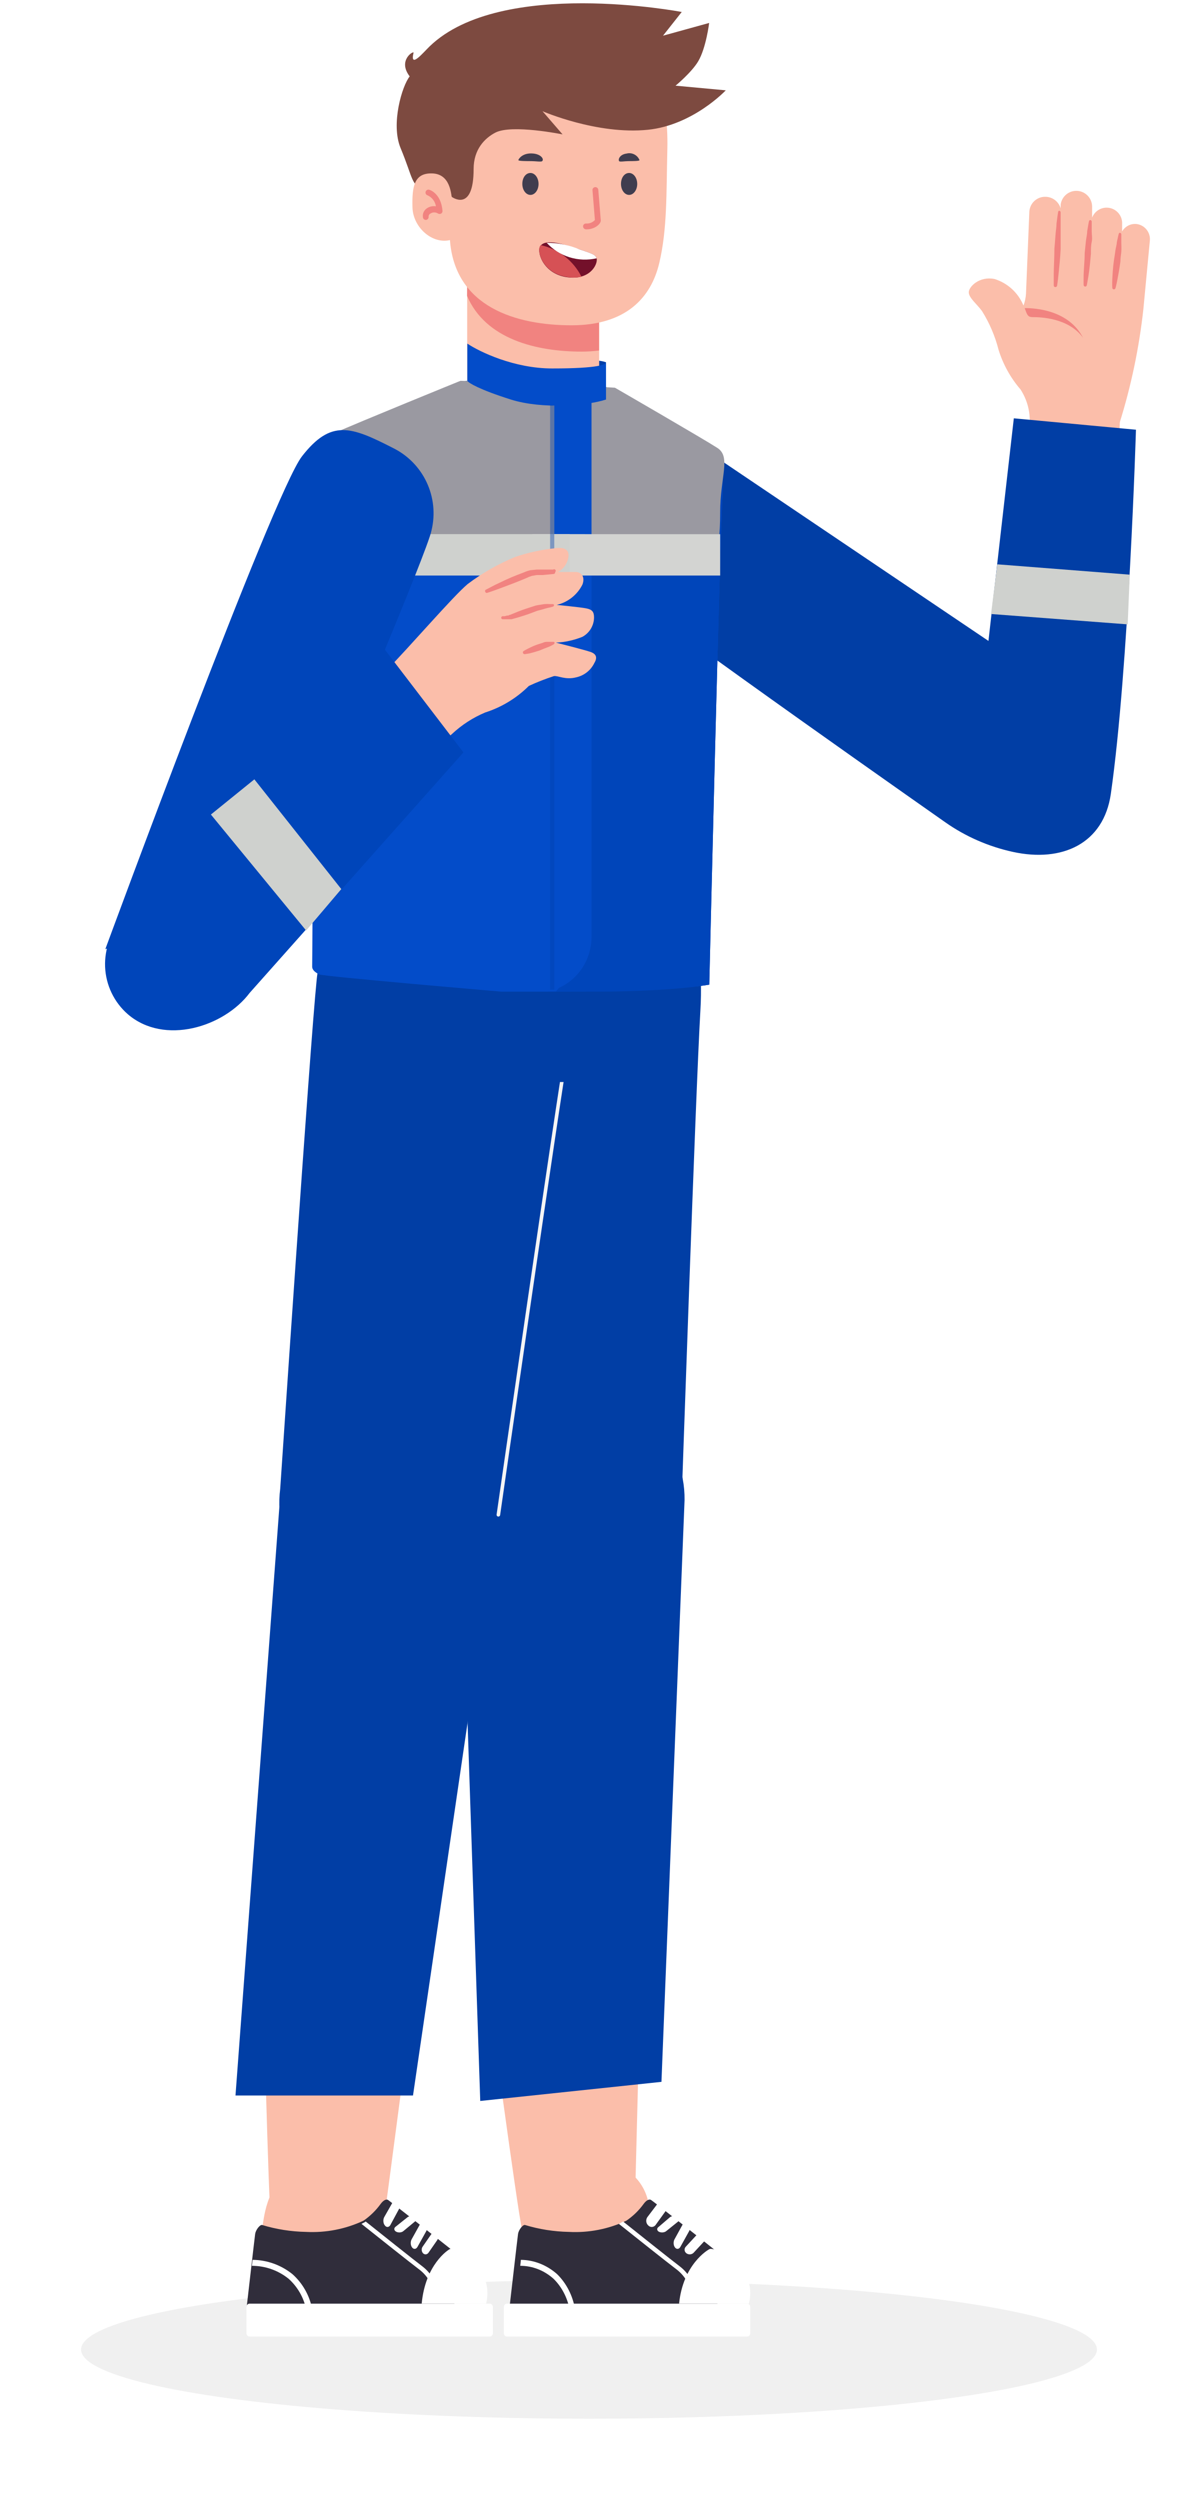 <svg width="247" height="524" viewBox="0 0 247 524" fill="none" xmlns="http://www.w3.org/2000/svg">
<path d="M123.596 75.498C124.29 75.498 125.766 75.498 127.068 75.932C127.068 76.974 124.753 77.813 123.596 78.103C123.306 77.234 122.901 75.498 123.596 75.498Z" fill="#013FA9"/>
<path d="M125.633 55.314H97.956V87.864H125.633V55.314Z" fill="#FBBEAA"/>
<path d="M98.025 55.314H125.61V73.474C124.405 73.624 123.192 73.7 121.978 73.704C112.461 73.704 101.818 71.106 97.933 62.026L98.025 55.314Z" fill="#F18380"/>
<path d="M139.931 31.154C139.702 40.556 139.931 47.981 138.23 55.153C136.529 62.325 131.334 68.187 119.84 68.187C108.346 68.187 95.243 64.44 94.324 50.073C92.439 48.027 89.382 40.74 89.267 32.579C89.152 24.419 89.796 7.155 108.392 4.511C126.989 1.868 140.437 8.695 139.931 31.154Z" fill="#FBBEAA"/>
<path d="M130.208 38.556C130.208 39.821 130.966 40.855 131.909 40.855C132.851 40.855 133.61 39.821 133.61 38.556C133.61 37.292 132.851 36.258 131.909 36.258C130.966 36.258 130.208 37.2 130.208 38.556Z" fill="#403D4F"/>
<path d="M109.519 38.556C109.519 39.821 110.278 40.855 111.22 40.855C112.163 40.855 112.921 39.821 112.921 38.556C112.921 37.292 112.163 36.258 111.22 36.258C110.278 36.258 109.519 37.2 109.519 38.556Z" fill="#403D4F"/>
<path d="M113.68 33.774C113.519 33.981 112.3 33.774 111.381 33.774C110.461 33.774 108.691 33.774 108.691 33.568C108.691 33.361 109.565 31.935 111.864 32.188C113.519 32.372 114.116 33.407 113.68 33.774Z" fill="#403D4F"/>
<path d="M129.816 33.774C129.954 33.981 130.989 33.774 131.793 33.774C132.598 33.774 134.092 33.774 134.092 33.568C133.886 33.047 133.496 32.619 132.997 32.365C132.497 32.111 131.922 32.048 131.38 32.188C129.954 32.372 129.564 33.407 129.816 33.774Z" fill="#403D4F"/>
<path d="M123.035 48.073C124.644 48.073 125.931 47.016 125.977 46.257L125.449 39.774C125.431 39.614 125.352 39.466 125.227 39.363C125.103 39.26 124.943 39.21 124.782 39.223C124.704 39.228 124.627 39.25 124.557 39.285C124.486 39.321 124.424 39.37 124.372 39.43C124.321 39.49 124.282 39.559 124.258 39.634C124.233 39.709 124.224 39.788 124.23 39.866L124.736 46.119C124.504 46.371 124.218 46.568 123.9 46.695C123.582 46.822 123.239 46.877 122.897 46.855C122.817 46.848 122.736 46.858 122.66 46.884C122.583 46.91 122.513 46.951 122.453 47.005C122.393 47.058 122.344 47.124 122.31 47.197C122.275 47.27 122.256 47.349 122.253 47.429C122.253 47.592 122.314 47.749 122.425 47.869C122.536 47.988 122.688 48.061 122.851 48.073H123.035Z" fill="#F18380"/>
<path d="M99.307 35.429C99.307 44.705 94.71 41.257 94.71 41.257C93.56 37.809 91.558 39.292 88.926 39.292C86.293 39.292 86.632 37.375 83.999 31.053C81.894 25.996 84.321 17.96 85.901 16.015C83.283 12.585 86.833 10.542 86.71 11.062C85.901 14.489 88.707 11.044 90.112 9.693C105.122 -4.739 142.947 2.511 142.947 2.511L139.018 7.483L148.693 4.81C148.693 4.81 148.062 10.046 146.395 12.856C145.006 15.196 141.65 17.96 141.65 17.96L152.179 18.933C152.179 18.933 145.335 26.227 135.859 27.199C125.188 28.294 113.749 23.309 113.749 23.309L117.96 28.172C117.96 28.172 107.316 26.001 103.868 27.798C101.662 28.947 99.307 31.283 99.307 35.429Z" fill="#7D4A40"/>
<path d="M94.829 42.924C94.715 40.303 94.301 36.441 90.577 36.349C86.853 36.258 86.37 39.062 86.485 43.476C86.6 47.889 91.082 51.636 95.013 50.119L94.829 42.924Z" fill="#FBBEAA"/>
<path d="M89.358 46.096C89.519 46.068 89.663 45.977 89.757 45.844C89.852 45.71 89.89 45.545 89.864 45.383C89.864 45.254 89.901 45.126 89.97 45.017C90.039 44.907 90.138 44.819 90.254 44.763C90.489 44.605 90.765 44.522 91.047 44.522C91.33 44.522 91.606 44.605 91.841 44.763C91.943 44.819 92.057 44.849 92.174 44.849C92.29 44.849 92.405 44.819 92.507 44.763C92.601 44.701 92.676 44.615 92.725 44.513C92.773 44.412 92.793 44.3 92.783 44.188C92.461 40.487 90.094 39.797 90.002 39.774C89.923 39.75 89.841 39.742 89.759 39.751C89.677 39.761 89.598 39.786 89.527 39.827C89.456 39.868 89.394 39.924 89.345 39.99C89.296 40.056 89.261 40.131 89.243 40.211C89.201 40.363 89.22 40.526 89.298 40.664C89.375 40.802 89.504 40.904 89.657 40.947C90.116 41.154 90.516 41.474 90.821 41.875C91.126 42.276 91.326 42.747 91.404 43.245C90.774 43.143 90.128 43.273 89.588 43.613C89.273 43.798 89.019 44.07 88.855 44.396C88.692 44.723 88.627 45.09 88.668 45.452C88.664 45.542 88.68 45.631 88.714 45.714C88.748 45.797 88.799 45.872 88.865 45.933C88.93 45.994 89.008 46.04 89.094 46.068C89.179 46.096 89.269 46.106 89.358 46.096Z" fill="#F18380"/>
<path d="M121.45 56.349C119.23 56.263 117.1 55.456 115.381 54.05" stroke="#73102A" stroke-width="0.5" stroke-miterlimit="10" stroke-linecap="round"/>
<path d="M121.527 52.28C118.309 51.223 114.631 49.981 113.367 51.476C112.378 52.487 113.711 57.246 118.654 58.073C123.596 58.901 125.366 55.499 125.113 54.188C124.952 53.384 124.056 53.131 121.527 52.28Z" fill="#73102A"/>
<path d="M113.482 51.407H113.367C112.378 52.419 113.711 57.177 118.654 58.005C119.728 58.254 120.844 58.254 121.918 58.005C121.086 56.351 119.897 54.901 118.439 53.761C116.98 52.62 115.287 51.816 113.482 51.407Z" fill="#D65155"/>
<path d="M114.631 50.901C115.934 52.316 117.587 53.362 119.424 53.931C121.261 54.5 123.216 54.573 125.091 54.142C124.907 53.361 123.987 53.108 121.528 52.28C119.345 51.363 116.999 50.894 114.631 50.901Z" fill="white"/>
<g opacity="0.3" filter="url(#filter0_f_110_11)">
<ellipse cx="106.5" cy="14.5" rx="106.5" ry="14.5" transform="matrix(1 0 0 -1 17 506.995)" fill="#CBCBCB"/>
</g>
<path d="M134.352 412.833C134.352 412.833 133.227 460.322 132.946 467.426C132.665 474.529 128.142 476.462 120.853 477.091C113.565 477.72 110.495 471.967 109.464 467.402C108.433 462.837 102.199 416.28 102.199 416.28L134.352 412.833Z" fill="#FBBEAA"/>
<path d="M87.271 413.981C87.271 413.981 81.073 461.605 80.048 468.695C79.023 475.784 74.34 477.292 67.047 477.127C59.755 476.962 57.355 470.862 56.819 466.175C56.283 461.488 55.118 413.981 55.118 413.981H87.271Z" fill="#FBBEAA"/>
<path d="M68.271 453.051C70.918 452.864 73.542 453.643 75.646 455.241C77.75 456.839 79.186 459.145 79.683 461.72L91.865 474.055V481.732H52.822C52.822 481.732 54.782 467.899 55.342 464.786C55.902 461.674 57.792 453.051 68.271 453.051Z" fill="#FBBEAA"/>
<path d="M79.832 461.948C80.283 461.335 80.923 460.863 81.374 461.146C81.825 461.429 93.805 470.855 94.374 471.327C94.724 471.654 94.99 472.061 95.147 472.512C95.304 472.964 95.348 473.447 95.275 473.919V484.028H51.673C51.673 484.028 53.381 469.088 53.5 468.263C53.619 467.438 54.449 466.354 54.923 466.378C57.916 467.289 61.022 467.78 64.151 467.839C68.311 468.058 72.46 467.248 76.226 465.482C77.623 464.518 78.842 463.322 79.832 461.948Z" fill="#302D3B"/>
<path d="M88.059 475.836C85.995 474.277 78.571 468.372 75.788 466.152L76.437 465.821C76.525 465.783 76.604 465.726 76.669 465.655C79.638 468.018 86.621 473.592 88.616 475.104C90.303 476.419 91.458 478.318 91.864 480.442L90.959 480.584C90.577 478.701 89.549 477.018 88.059 475.836Z" fill="white"/>
<path d="M52.963 473.694C56.004 473.725 58.947 474.782 61.321 476.697C63.467 478.612 64.92 481.191 65.453 484.028H64.185C63.667 481.57 62.384 479.341 60.523 477.667C58.338 475.904 55.621 474.945 52.822 474.947L52.963 473.694Z" fill="white"/>
<path d="M102.71 482.88H52.311C51.959 482.88 51.673 483.199 51.673 483.593V489.057C51.673 489.451 51.959 489.77 52.311 489.77H102.71C103.062 489.77 103.347 489.451 103.347 489.057V483.593C103.347 483.199 103.062 482.88 102.71 482.88Z" fill="white"/>
<path d="M94.355 471.425C94.778 471.254 96.845 471.829 99.535 474.363C100.655 475.472 101.461 476.836 101.878 478.326C102.294 479.817 102.306 481.384 101.914 482.88H88.419C89.175 474.704 93.933 471.595 94.355 471.425Z" fill="white"/>
<path d="M88.605 470.951C88.468 471.152 88.403 471.408 88.423 471.666C88.444 471.923 88.549 472.16 88.715 472.326C88.796 472.406 88.891 472.467 88.992 472.503C89.093 472.54 89.199 472.553 89.305 472.541C89.41 472.529 89.513 472.492 89.606 472.433C89.699 472.373 89.782 472.292 89.849 472.195L91.679 469.555C91.816 469.355 91.881 469.099 91.861 468.841C91.84 468.584 91.735 468.347 91.569 468.181C91.488 468.098 91.394 468.035 91.293 467.996C91.191 467.958 91.084 467.944 90.978 467.956C90.872 467.969 90.769 468.007 90.676 468.068C90.582 468.129 90.5 468.212 90.435 468.312L88.605 470.951Z" fill="white"/>
<path d="M86.309 469.397C86.171 469.647 86.106 469.967 86.126 470.288C86.147 470.609 86.252 470.905 86.419 471.112C86.499 471.215 86.594 471.294 86.695 471.342C86.797 471.39 86.904 471.407 87.01 471.392C87.117 471.376 87.22 471.329 87.314 471.253C87.407 471.177 87.489 471.073 87.555 470.948L89.388 467.655C89.522 467.403 89.584 467.085 89.564 466.766C89.543 466.447 89.441 466.152 89.278 465.941C89.198 465.837 89.104 465.759 89.002 465.711C88.9 465.663 88.793 465.646 88.687 465.661C88.58 465.676 88.477 465.723 88.384 465.8C88.29 465.876 88.208 465.979 88.142 466.104L86.309 469.397Z" fill="white"/>
<path d="M82.929 466.768C82.748 466.914 82.659 467.103 82.681 467.294C82.704 467.485 82.836 467.661 83.048 467.786C83.268 467.909 83.55 467.967 83.832 467.949C84.115 467.93 84.376 467.836 84.558 467.687L86.953 465.701C87.054 465.634 87.134 465.554 87.188 465.465C87.243 465.376 87.271 465.281 87.271 465.184C87.271 465.088 87.243 464.993 87.188 464.904C87.134 464.815 87.054 464.735 86.953 464.667C86.731 464.548 86.451 464.492 86.17 464.511C85.889 464.529 85.629 464.62 85.444 464.766L82.929 466.768Z" fill="white"/>
<path d="M80.565 464.737C80.498 464.86 80.447 465.002 80.416 465.155C80.386 465.307 80.375 465.468 80.385 465.627C80.395 465.786 80.426 465.94 80.475 466.081C80.525 466.222 80.592 466.347 80.674 466.449C80.827 466.676 81.033 466.804 81.247 466.804C81.462 466.804 81.668 466.676 81.821 466.449L83.641 463.08C83.778 462.826 83.843 462.502 83.823 462.176C83.802 461.85 83.698 461.55 83.532 461.34C83.451 461.238 83.357 461.162 83.257 461.115C83.156 461.069 83.05 461.052 82.945 461.068C82.84 461.083 82.739 461.13 82.646 461.205C82.553 461.28 82.47 461.382 82.403 461.506L80.565 464.737Z" fill="white"/>
<path d="M124.547 453.051C127.196 452.864 129.822 453.643 131.927 455.241C134.032 456.839 135.469 459.145 135.966 461.72L148.132 474.055V481.732H109.089C109.089 481.732 111.027 467.899 111.611 464.786C112.195 461.674 114.063 453.051 124.547 453.051Z" fill="#FBBEAA"/>
<path d="M134.973 461.948C135.424 461.335 136.041 460.863 136.516 461.146C136.991 461.429 148.956 470.855 149.502 471.327C150.049 471.798 150.428 472.387 150.428 473.919V484.028H106.792C106.792 484.028 108.502 469.088 108.621 468.263C108.739 467.438 109.57 466.354 110.045 466.378C113.04 467.289 116.148 467.78 119.28 467.839C123.435 468.062 127.581 467.252 131.341 465.482C132.749 464.523 133.978 463.326 134.973 461.948Z" fill="#302D3B"/>
<path d="M142.031 475.836C139.966 474.277 132.543 468.372 129.759 466.152L130.385 465.821C130.48 465.783 130.566 465.727 130.64 465.655C133.61 468.018 140.592 473.592 142.587 475.104C144.274 476.419 145.429 478.318 145.835 480.442L144.93 480.584C144.536 478.705 143.511 477.026 142.031 475.836Z" fill="white"/>
<path d="M109.217 473.694C111.982 473.725 114.657 474.782 116.815 476.697C118.766 478.612 120.088 481.191 120.572 484.028H119.419C118.942 481.567 117.768 479.338 116.068 477.667C114.092 475.901 111.628 474.94 109.089 474.947L109.217 473.694Z" fill="white"/>
<path d="M156.681 482.88H106.281C105.929 482.88 105.644 483.199 105.644 483.593V489.057C105.644 489.451 105.929 489.77 106.281 489.77H156.681C157.033 489.77 157.318 489.451 157.318 489.057V483.593C157.318 483.199 157.033 482.88 156.681 482.88Z" fill="white"/>
<path d="M148.82 471.425C149.278 471.254 151.518 471.829 154.432 474.363C155.645 475.472 156.519 476.836 156.97 478.326C157.421 479.817 157.434 481.384 157.009 482.88H142.39C143.209 474.704 148.363 471.595 148.82 471.425Z" fill="white"/>
<path d="M143.786 470.951C143.603 471.152 143.516 471.408 143.543 471.666C143.571 471.923 143.711 472.16 143.933 472.326C144.042 472.406 144.168 472.467 144.303 472.503C144.438 472.54 144.58 472.553 144.721 472.541C144.862 472.529 144.998 472.492 145.123 472.433C145.248 472.373 145.359 472.292 145.448 472.195L147.893 469.555C148.07 469.353 148.154 469.098 148.126 468.842C148.099 468.586 147.963 468.35 147.746 468.181C147.638 468.098 147.513 468.035 147.377 467.996C147.242 467.958 147.099 467.944 146.957 467.956C146.815 467.969 146.678 468.007 146.553 468.068C146.428 468.129 146.318 468.212 146.231 468.312L143.786 470.951Z" fill="white"/>
<path d="M141.428 469.394C141.291 469.644 141.225 469.965 141.246 470.286C141.266 470.608 141.372 470.904 141.538 471.111C141.619 471.215 141.713 471.294 141.815 471.342C141.917 471.39 142.024 471.407 142.13 471.392C142.236 471.376 142.34 471.329 142.433 471.253C142.527 471.176 142.609 471.073 142.675 470.948L144.508 467.649C144.641 467.397 144.704 467.078 144.683 466.758C144.663 466.439 144.561 466.143 144.398 465.932C144.23 465.728 144.014 465.63 143.798 465.661C143.582 465.692 143.382 465.848 143.243 466.096L141.428 469.394Z" fill="white"/>
<path d="M138.122 466.77C138.019 466.836 137.938 466.914 137.882 467.002C137.826 467.089 137.797 467.183 137.797 467.278C137.797 467.373 137.826 467.467 137.882 467.554C137.938 467.641 138.019 467.72 138.122 467.786C138.348 467.909 138.638 467.967 138.929 467.949C139.22 467.93 139.488 467.836 139.675 467.687L142.14 465.705C142.325 465.554 142.413 465.361 142.385 465.168C142.357 464.975 142.216 464.797 141.992 464.672C141.882 464.612 141.755 464.566 141.619 464.539C141.482 464.511 141.339 464.501 141.197 464.511C141.055 464.52 140.918 464.547 140.792 464.592C140.666 464.637 140.554 464.697 140.464 464.77L138.122 466.77Z" fill="white"/>
<path d="M135.744 464.737C135.655 464.86 135.588 465.002 135.547 465.155C135.506 465.307 135.491 465.468 135.505 465.627C135.518 465.786 135.56 465.94 135.626 466.081C135.692 466.222 135.781 466.347 135.89 466.449C136.094 466.676 136.369 466.804 136.655 466.804C136.941 466.804 137.215 466.676 137.419 466.449L139.847 463.08C140.029 462.826 140.116 462.502 140.088 462.176C140.061 461.85 139.922 461.55 139.701 461.34C139.593 461.238 139.468 461.162 139.334 461.115C139.199 461.069 139.058 461.052 138.918 461.068C138.779 461.083 138.643 461.13 138.519 461.205C138.395 461.28 138.285 461.382 138.196 461.506L135.744 464.737Z" fill="white"/>
<path d="M58.755 312.062C58.365 315.094 58.57 318.174 59.358 321.125C60.145 324.076 61.5 326.839 63.343 329.254C65.186 331.668 67.481 333.687 70.096 335.193C72.711 336.699 75.593 337.662 78.576 338.027C81.558 338.392 84.583 338.152 87.474 337.319C90.364 336.487 93.064 335.079 95.417 333.178C97.77 331.277 99.729 328.92 101.182 326.243C102.634 323.566 103.55 320.622 103.877 317.583C103.877 317.583 115.707 233.008 118.513 215.922C121.318 198.835 118.349 184.533 99.552 180.464C80.054 176.252 67.873 190.792 66.4 205.356C64.927 219.92 58.755 312.062 58.755 312.062Z" fill="#013EA5"/>
<path d="M96.743 313.688C96.668 319.807 99.028 325.704 103.306 330.084C107.584 334.464 113.428 336.967 119.553 337.043C125.679 337.118 131.583 334.76 135.968 330.487C140.352 326.214 142.858 320.376 142.934 314.258C142.934 314.258 145.856 229.1 146.854 211.846C147.852 194.591 143.338 180.754 123.901 178.761C103.752 176.696 93.013 192.431 93.013 207.051C93.013 221.672 96.743 313.688 96.743 313.688Z" fill="#013EA5"/>
<path d="M96.457 313.875C96.496 310.849 97.142 307.859 98.361 305.077C99.579 302.296 101.345 299.776 103.558 297.662C105.77 295.549 108.387 293.883 111.257 292.759C114.128 291.635 117.196 291.076 120.288 291.114C123.379 291.151 126.432 291.784 129.274 292.977C132.115 294.169 134.689 295.898 136.847 298.065C139.006 300.231 140.708 302.793 141.856 305.603C143.004 308.414 143.575 311.418 143.537 314.444L138.693 436.386L100.696 440.393L96.457 313.875Z" fill="#013EA5"/>
<path d="M58.836 312.412C59.619 306.365 62.733 300.873 67.502 297.131C72.271 293.389 78.309 291.698 84.305 292.426C90.301 293.154 95.771 296.242 99.525 301.019C103.28 305.796 105.018 311.876 104.359 317.939L86.598 439.244H49.377L58.836 312.412Z" fill="#013EA5"/>
<path d="M103.347 316.375L86.123 438.096" stroke="#013EA5" stroke-width="0.75" stroke-miterlimit="10" stroke-linecap="round"/>
<path d="M104.496 317.523C104.496 317.523 116.563 233.455 119.424 216.471" stroke="#F5F5F5" stroke-width="0.75" stroke-miterlimit="10" stroke-linecap="round"/>
<path d="M144.687 188.912C144.687 188.912 144.687 212.873 144.687 214.19C144.687 215.507 133.167 226.806 117.869 226.806C94.346 226.806 66.191 218.188 66.606 212.573C66.883 208.876 67.228 188.912 67.228 188.912H144.687Z" fill="#013EA5"/>
<path d="M215.574 90.608L204.439 160.51C202.602 169.279 205.441 177.213 215.574 178.605C217.445 178.848 219.345 178.709 221.16 178.196C222.975 177.683 224.667 176.806 226.133 175.619C227.599 174.431 228.808 172.959 229.687 171.29C230.566 169.621 231.097 167.791 231.247 165.91L234.644 90.747C235.535 83.648 232.445 78.915 227.044 78.331C220.418 77.607 216.911 81.532 215.574 90.608Z" fill="#FBBEAA"/>
<path d="M224.623 152.771L144.671 92.027C135.345 86.07 128.998 89.243 124.043 95.618C121.78 98.704 120.73 102.514 121.095 106.323C121.459 110.132 123.212 113.674 126.019 116.275L205.776 175.041C208.587 177.415 212.205 178.613 215.877 178.385C219.548 178.156 222.991 176.52 225.486 173.816L225.847 173.427C227.172 172.014 228.194 170.346 228.853 168.525C229.511 166.704 229.791 164.768 229.677 162.835C229.562 160.902 229.055 159.013 228.186 157.283C227.317 155.552 226.105 154.017 224.623 152.771Z" fill="#FBBEAA"/>
<path d="M215.908 88.742C216.023 86.233 215.351 83.751 213.987 81.643C211.887 79.208 210.313 76.365 209.366 73.292C208.637 70.439 207.472 67.716 205.914 65.218C204.8 63.687 203.13 62.435 203.13 61.265C203.13 60.096 205.357 57.841 208.531 58.482C209.89 58.905 211.139 59.624 212.188 60.586C213.237 61.549 214.061 62.731 214.599 64.049C214.903 63.246 215.082 62.401 215.128 61.544L215.824 44.479C215.835 44.036 215.934 43.601 216.116 43.197C216.297 42.794 216.558 42.431 216.883 42.13C217.207 41.829 217.588 41.596 218.004 41.445C218.42 41.294 218.862 41.227 219.304 41.25C220.008 41.28 220.684 41.529 221.238 41.964C221.793 42.398 222.197 42.995 222.394 43.672V42.892C222.501 42.062 222.918 41.304 223.561 40.769C224.204 40.234 225.026 39.962 225.861 40.008C226.696 40.054 227.483 40.414 228.064 41.016C228.645 41.618 228.976 42.418 228.992 43.254V45.62C229.271 44.891 229.802 44.286 230.49 43.915C231.177 43.545 231.975 43.434 232.738 43.603C233.5 43.772 234.177 44.209 234.644 44.834C235.111 45.46 235.338 46.233 235.283 47.012V48.515C235.583 47.989 236.029 47.561 236.568 47.284C237.107 47.007 237.715 46.893 238.318 46.956C239.143 47.061 239.895 47.483 240.414 48.133C240.934 48.782 241.18 49.608 241.101 50.436L239.737 64.829C238.844 72.943 237.166 80.951 234.726 88.742C234.697 90.043 234.396 91.323 233.842 92.5C233.288 93.677 232.494 94.726 231.511 95.578C230.528 96.43 229.377 97.067 228.133 97.448C226.889 97.829 225.579 97.945 224.287 97.789C223.118 97.828 221.954 97.615 220.875 97.165C219.796 96.715 218.825 96.038 218.031 95.18C217.236 94.322 216.635 93.303 216.269 92.192C215.902 91.081 215.779 89.904 215.908 88.742Z" fill="#FBBEAA"/>
<path d="M138.072 87.684L207.26 134.348C206.969 136.735 212.576 87.684 212.576 87.684L238.185 90.075C238.185 90.075 236.689 140.014 232.92 166.388C231.425 176.855 222.713 180.825 212.382 178.571C207.282 177.458 202.48 175.365 198.208 172.366C179.847 159.479 128.336 123.179 124.125 118.613C116.859 110.734 116.859 104.833 121.035 98.346C125.21 91.86 134.147 86.71 138.072 87.684Z" fill="#013EA5"/>
<path d="M216.465 66.472C215.407 66.472 215.323 65.803 214.85 64.579C217.216 64.579 224.092 65.024 227.099 70.814C224.065 66.638 218.246 66.472 216.465 66.472ZM221.865 44.451C221.865 44.451 221.698 45.426 221.531 46.846C221.531 47.569 221.364 48.432 221.309 49.323C221.253 50.214 221.169 51.188 221.086 52.107C221.086 54.056 220.947 55.976 220.947 57.424C220.947 58.872 220.947 59.846 220.947 59.846C220.947 59.892 220.956 59.938 220.974 59.981C220.993 60.023 221.02 60.061 221.054 60.093C221.088 60.124 221.128 60.148 221.172 60.163C221.216 60.178 221.262 60.184 221.309 60.18C221.387 60.176 221.462 60.147 221.522 60.097C221.582 60.046 221.625 59.978 221.643 59.902C221.643 59.902 221.81 58.927 221.949 57.48C222.088 56.032 222.311 54.111 222.394 52.19C222.394 51.216 222.394 50.242 222.394 49.407C222.394 48.571 222.394 47.653 222.394 46.929C222.394 45.454 222.394 44.507 222.394 44.507C222.394 44.461 222.385 44.415 222.366 44.372C222.348 44.33 222.321 44.292 222.287 44.26C222.253 44.229 222.213 44.205 222.169 44.19C222.125 44.175 222.079 44.169 222.032 44.173C221.979 44.204 221.935 44.248 221.906 44.303C221.876 44.357 221.862 44.418 221.865 44.479V44.451ZM228.324 46.4C228.324 46.4 228.157 47.235 227.962 48.46C227.962 49.1 227.767 49.824 227.684 50.604C227.6 51.383 227.517 52.218 227.433 53.053C227.433 54.724 227.238 56.394 227.21 57.647C227.183 58.899 227.21 59.763 227.21 59.763C227.214 59.806 227.226 59.849 227.246 59.888C227.266 59.928 227.294 59.962 227.328 59.991C227.361 60.019 227.4 60.041 227.442 60.054C227.484 60.068 227.528 60.072 227.572 60.069C227.647 60.063 227.718 60.033 227.774 59.983C227.829 59.932 227.866 59.864 227.878 59.79C227.878 59.79 228.045 58.955 228.24 57.73C228.435 56.505 228.602 54.807 228.741 53.165C228.741 52.33 228.741 51.495 228.908 50.715C229.075 49.935 228.908 49.184 228.908 48.544C228.908 47.291 228.908 46.456 228.908 46.456C228.909 46.409 228.899 46.364 228.881 46.321C228.862 46.279 228.835 46.24 228.801 46.209C228.767 46.178 228.727 46.154 228.683 46.139C228.639 46.124 228.593 46.118 228.547 46.122C228.485 46.147 228.431 46.189 228.392 46.243C228.353 46.297 228.329 46.361 228.324 46.428V46.4ZM234.56 49.045C234.56 49.045 234.393 49.741 234.17 50.798C234.17 51.3 233.947 51.912 233.864 52.58C233.78 53.248 233.669 53.944 233.557 54.64C233.363 56.06 233.279 57.424 233.223 58.538C233.168 59.651 233.223 60.319 233.223 60.319C233.223 60.366 233.233 60.411 233.251 60.454C233.27 60.496 233.297 60.535 233.331 60.566C233.365 60.597 233.405 60.621 233.449 60.636C233.493 60.651 233.539 60.657 233.585 60.653C233.656 60.65 233.724 60.623 233.779 60.578C233.835 60.533 233.874 60.472 233.892 60.403C233.892 60.403 234.086 59.707 234.281 58.677C234.476 57.647 234.755 56.199 234.922 54.807C234.922 54.083 235.061 53.388 235.116 52.719C235.172 52.051 235.116 51.439 235.116 50.91C235.116 49.852 235.116 49.128 235.116 49.128C235.117 49.082 235.107 49.036 235.089 48.994C235.07 48.951 235.043 48.913 235.009 48.882C234.975 48.85 234.935 48.826 234.891 48.811C234.847 48.796 234.801 48.79 234.755 48.794C234.703 48.823 234.659 48.863 234.625 48.911C234.591 48.959 234.569 49.014 234.56 49.072V49.045Z" fill="#F18380"/>
<path d="M207.802 128.705L209.104 118.288L236.884 120.458L236.45 130.875L207.802 128.705Z" fill="#CFD1CE"/>
<path d="M127.03 81.132C127.03 81.132 143.838 90.838 146.461 92.536C149.085 94.235 152.048 96.855 151.514 103.94C150.979 111.025 148.72 206.399 148.72 206.399C140.094 207.859 114.831 207.859 114.831 207.859H112.534H110.812H108.515H106.792H105.07C105.07 207.859 67.617 204.676 66.864 204.239C66.111 203.802 65.407 203.341 65.456 202.516C65.504 201.691 65.99 104.741 66.306 100.471C66.368 98.184 67.089 95.963 68.381 94.074C69.673 92.185 71.482 90.708 73.593 89.819C78.669 87.562 97.736 79.822 97.736 79.822L113.751 81.132H127.03Z" fill="#034CC9"/>
<path d="M127.03 81.132C127.03 81.132 143.838 90.838 146.461 92.536C149.085 94.235 152.048 96.855 151.514 103.94C150.979 111.025 148.72 206.399 148.72 206.399C140.093 207.859 126.314 207.859 126.314 207.859H124.017H122.295H119.998H118.275H116.553C116.553 207.859 119.291 204.676 118.538 204.239C117.785 203.802 117.081 203.341 117.13 202.516C117.178 201.691 117.664 104.741 117.98 100.471C118.042 98.184 118.763 95.963 120.055 94.074C121.347 92.185 123.156 90.708 125.267 89.819C130.343 87.562 97.736 79.822 97.736 79.822L113.751 81.132H127.03Z" fill="#0045BA"/>
<path d="M128.937 81.272C128.937 81.272 147.52 92.014 150.42 93.893C153.32 95.773 151.003 99.918 151.003 107.382C151.003 117.142 149.28 117.716 149.28 117.716C143.469 120.852 140.927 118.406 134.523 120.014C131.408 120.363 128.991 120.443 126.896 118.403C124.801 116.362 118.276 117.142 118.276 117.142C118.276 117.142 108.447 115.851 103.855 118.403C102.757 119.169 101.516 119.706 100.206 119.983C98.896 120.26 97.866 120.239 96.551 119.983C89.891 118.613 63.252 110.964 62.42 110.481C61.587 109.997 60.809 109.487 60.862 108.574C60.916 107.661 61.453 107.401 61.802 102.675C61.871 100.143 62.668 97.686 64.097 95.595C65.525 93.505 67.525 91.87 69.859 90.886C75.471 88.388 96.551 79.822 96.551 79.822L114.256 80.396L128.937 81.272Z" fill="#9A99A1"/>
<path d="M115.783 77.234C107.797 77.234 100.592 73.762 97.987 72.026V79.839C98.277 80.273 100.505 81.662 107.102 83.745C113.7 85.829 123.162 85.047 127.069 83.745V75.932C127.069 76.366 125.767 77.234 115.783 77.234Z" fill="#034CC9"/>
<path d="M116.217 207.45C118.435 206.706 120.377 205.272 121.775 203.345C123.174 201.418 123.961 199.091 124.03 196.684V77.668H116.217V207.45Z" fill="#034CC9"/>
<path d="M151.003 120.64H111.624V111.959L151.003 111.975C151.003 115.994 151.003 117.142 151.003 120.64Z" fill="#D3D4D2"/>
<path d="M79.788 111.959H119.437V120.64H78.975C79.504 116.733 79.788 114.997 79.788 111.959Z" fill="#CFD1CE"/>
<g style="mix-blend-mode:multiply" opacity="0.4">
<path d="M115.349 84.869L116.217 85.047V207.45H115.349V84.869Z" fill="#013FA9"/>
</g>
<path d="M63.319 95.649C57.242 103.462 22.084 198.953 22.084 198.953C54.637 188.536 51.583 160.382 69.288 163.361C69.288 163.361 89.704 115.441 90.484 111.154C91.297 107.774 90.932 104.218 89.449 101.074C87.966 97.93 85.453 95.387 82.327 93.866C73.614 89.412 69.395 87.836 63.319 95.649Z" fill="#0045BA"/>
<path d="M80.795 140.773C85.723 135.79 94.937 125.045 98.055 122.428C101.138 120.105 104.506 118.187 108.077 116.721C110.786 115.813 113.587 115.207 116.429 114.911C118.405 114.661 119.212 115.245 119.212 116.443C119.163 117.156 118.935 117.845 118.551 118.448C118.167 119.051 117.638 119.548 117.013 119.894H120.66C121.913 119.894 122.72 120.897 122.135 122.511C121.604 123.578 120.845 124.515 119.912 125.256C118.979 125.997 117.894 126.523 116.735 126.798C116.735 126.798 121.662 127.272 122.915 127.522C124.168 127.773 124.557 128.246 124.557 129.443C124.547 130.27 124.317 131.079 123.891 131.788C123.466 132.497 122.86 133.081 122.135 133.48C120.362 134.199 118.479 134.613 116.568 134.704C116.568 134.704 122.664 136.236 123.889 136.681C125.114 137.126 125.253 137.934 124.613 138.992C124.248 139.737 123.721 140.391 123.071 140.906C122.421 141.422 121.664 141.785 120.855 141.97C118.544 142.583 116.985 141.581 116.15 141.72C114.356 142.298 112.599 142.986 110.889 143.78C108.321 146.336 105.181 148.245 101.73 149.347C99.161 150.426 96.804 151.953 94.77 153.857C93.823 154.746 92.707 155.436 91.488 155.886C90.27 156.337 88.973 156.538 87.675 156.478C86.378 156.418 85.105 156.099 83.933 155.539C82.761 154.979 81.713 154.189 80.851 153.217C76.397 148.484 77.149 144.531 80.795 140.773Z" fill="#FBBEAA"/>
<path d="M97.174 157.718L52.359 208.112C46.989 215.27 34.44 219.203 26.772 212.572C25.354 211.33 24.203 209.813 23.39 208.112C22.576 206.412 22.116 204.564 22.037 202.68C21.959 200.797 22.264 198.917 22.934 197.155C23.604 195.393 24.625 193.786 25.935 192.43L80.246 135.582L97.174 157.718Z" fill="#0045BA"/>
<path d="M116.401 119.922C116.409 119.968 116.407 120.015 116.396 120.061C116.384 120.106 116.364 120.148 116.335 120.185C116.306 120.222 116.27 120.252 116.228 120.274C116.187 120.296 116.142 120.309 116.095 120.312L113.812 120.535H112.699C112.309 120.535 111.947 120.674 111.557 120.702C111.146 120.825 110.745 120.983 110.36 121.175L109.08 121.704C107.354 122.4 105.628 123.04 104.347 123.513C103.067 123.987 102.176 124.265 102.176 124.265C102.105 124.295 102.026 124.297 101.954 124.271C101.882 124.245 101.822 124.194 101.786 124.126C101.734 124.058 101.706 123.975 101.706 123.889C101.706 123.804 101.734 123.721 101.786 123.653L103.874 122.567L106.045 121.537C106.825 121.175 107.688 120.813 108.551 120.479L109.859 119.978C110.28 119.788 110.718 119.639 111.168 119.532L112.504 119.393H113.645H115.343H115.984C116.054 119.338 116.143 119.313 116.232 119.323C116.321 119.334 116.402 119.379 116.457 119.449C116.512 119.519 116.538 119.608 116.527 119.697C116.517 119.786 116.471 119.867 116.401 119.922ZM115.872 126.631H115.371C114.954 126.594 114.535 126.594 114.118 126.631L113.255 126.77C112.937 126.81 112.621 126.866 112.309 126.937L110.416 127.55C109.135 127.968 107.883 128.496 106.936 128.886C106.936 128.886 106.63 128.886 106.658 129.025H106.324L105.823 129.165H105.516H105.349C105.265 129.184 105.192 129.236 105.146 129.309C105.099 129.382 105.082 129.47 105.099 129.554C105.111 129.621 105.145 129.682 105.195 129.727C105.246 129.772 105.31 129.8 105.377 129.805H106.797H107.242C108.217 129.554 109.525 129.165 110.806 128.719L112.671 128.023L113.534 127.8L114.285 127.578C114.67 127.464 115.06 127.371 115.455 127.299L115.928 127.16C115.97 127.147 116.009 127.127 116.043 127.099C116.077 127.071 116.105 127.036 116.126 126.998C116.147 126.959 116.16 126.916 116.164 126.873C116.168 126.829 116.164 126.785 116.151 126.743C116.118 126.702 116.075 126.67 116.026 126.651C115.977 126.631 115.924 126.624 115.872 126.631ZM115.872 134.537H114.842C114.564 134.537 114.202 134.537 113.84 134.732L112.699 135.094C111.981 135.347 111.283 135.654 110.611 136.013C110.302 136.158 110.004 136.325 109.72 136.514C109.663 136.58 109.632 136.664 109.632 136.751C109.632 136.837 109.663 136.921 109.72 136.987C109.8 137.072 109.91 137.122 110.026 137.126L111.056 136.959C111.641 136.82 112.393 136.597 113.144 136.347L114.23 135.901L115.176 135.54C115.491 135.4 115.798 135.242 116.095 135.066C116.174 135.02 116.232 134.945 116.258 134.857C116.284 134.769 116.275 134.675 116.234 134.593C116.152 134.54 116.052 134.52 115.956 134.537H115.872Z" fill="#F18380"/>
<path d="M44.22 170.74L53.335 163.361L71.565 186.366L64.186 195.047L44.22 170.74Z" fill="#CFD1CE"/>
<defs>
<filter id="filter0_f_110_11" x="0" y="460.995" width="247" height="63" filterUnits="userSpaceOnUse" color-interpolation-filters="sRGB">
<feFlood flood-opacity="0" result="BackgroundImageFix"/>
<feBlend mode="normal" in="SourceGraphic" in2="BackgroundImageFix" result="shape"/>
<feGaussianBlur stdDeviation="8.5" result="effect1_foregroundBlur_110_11"/>
</filter>
</defs>
</svg>
